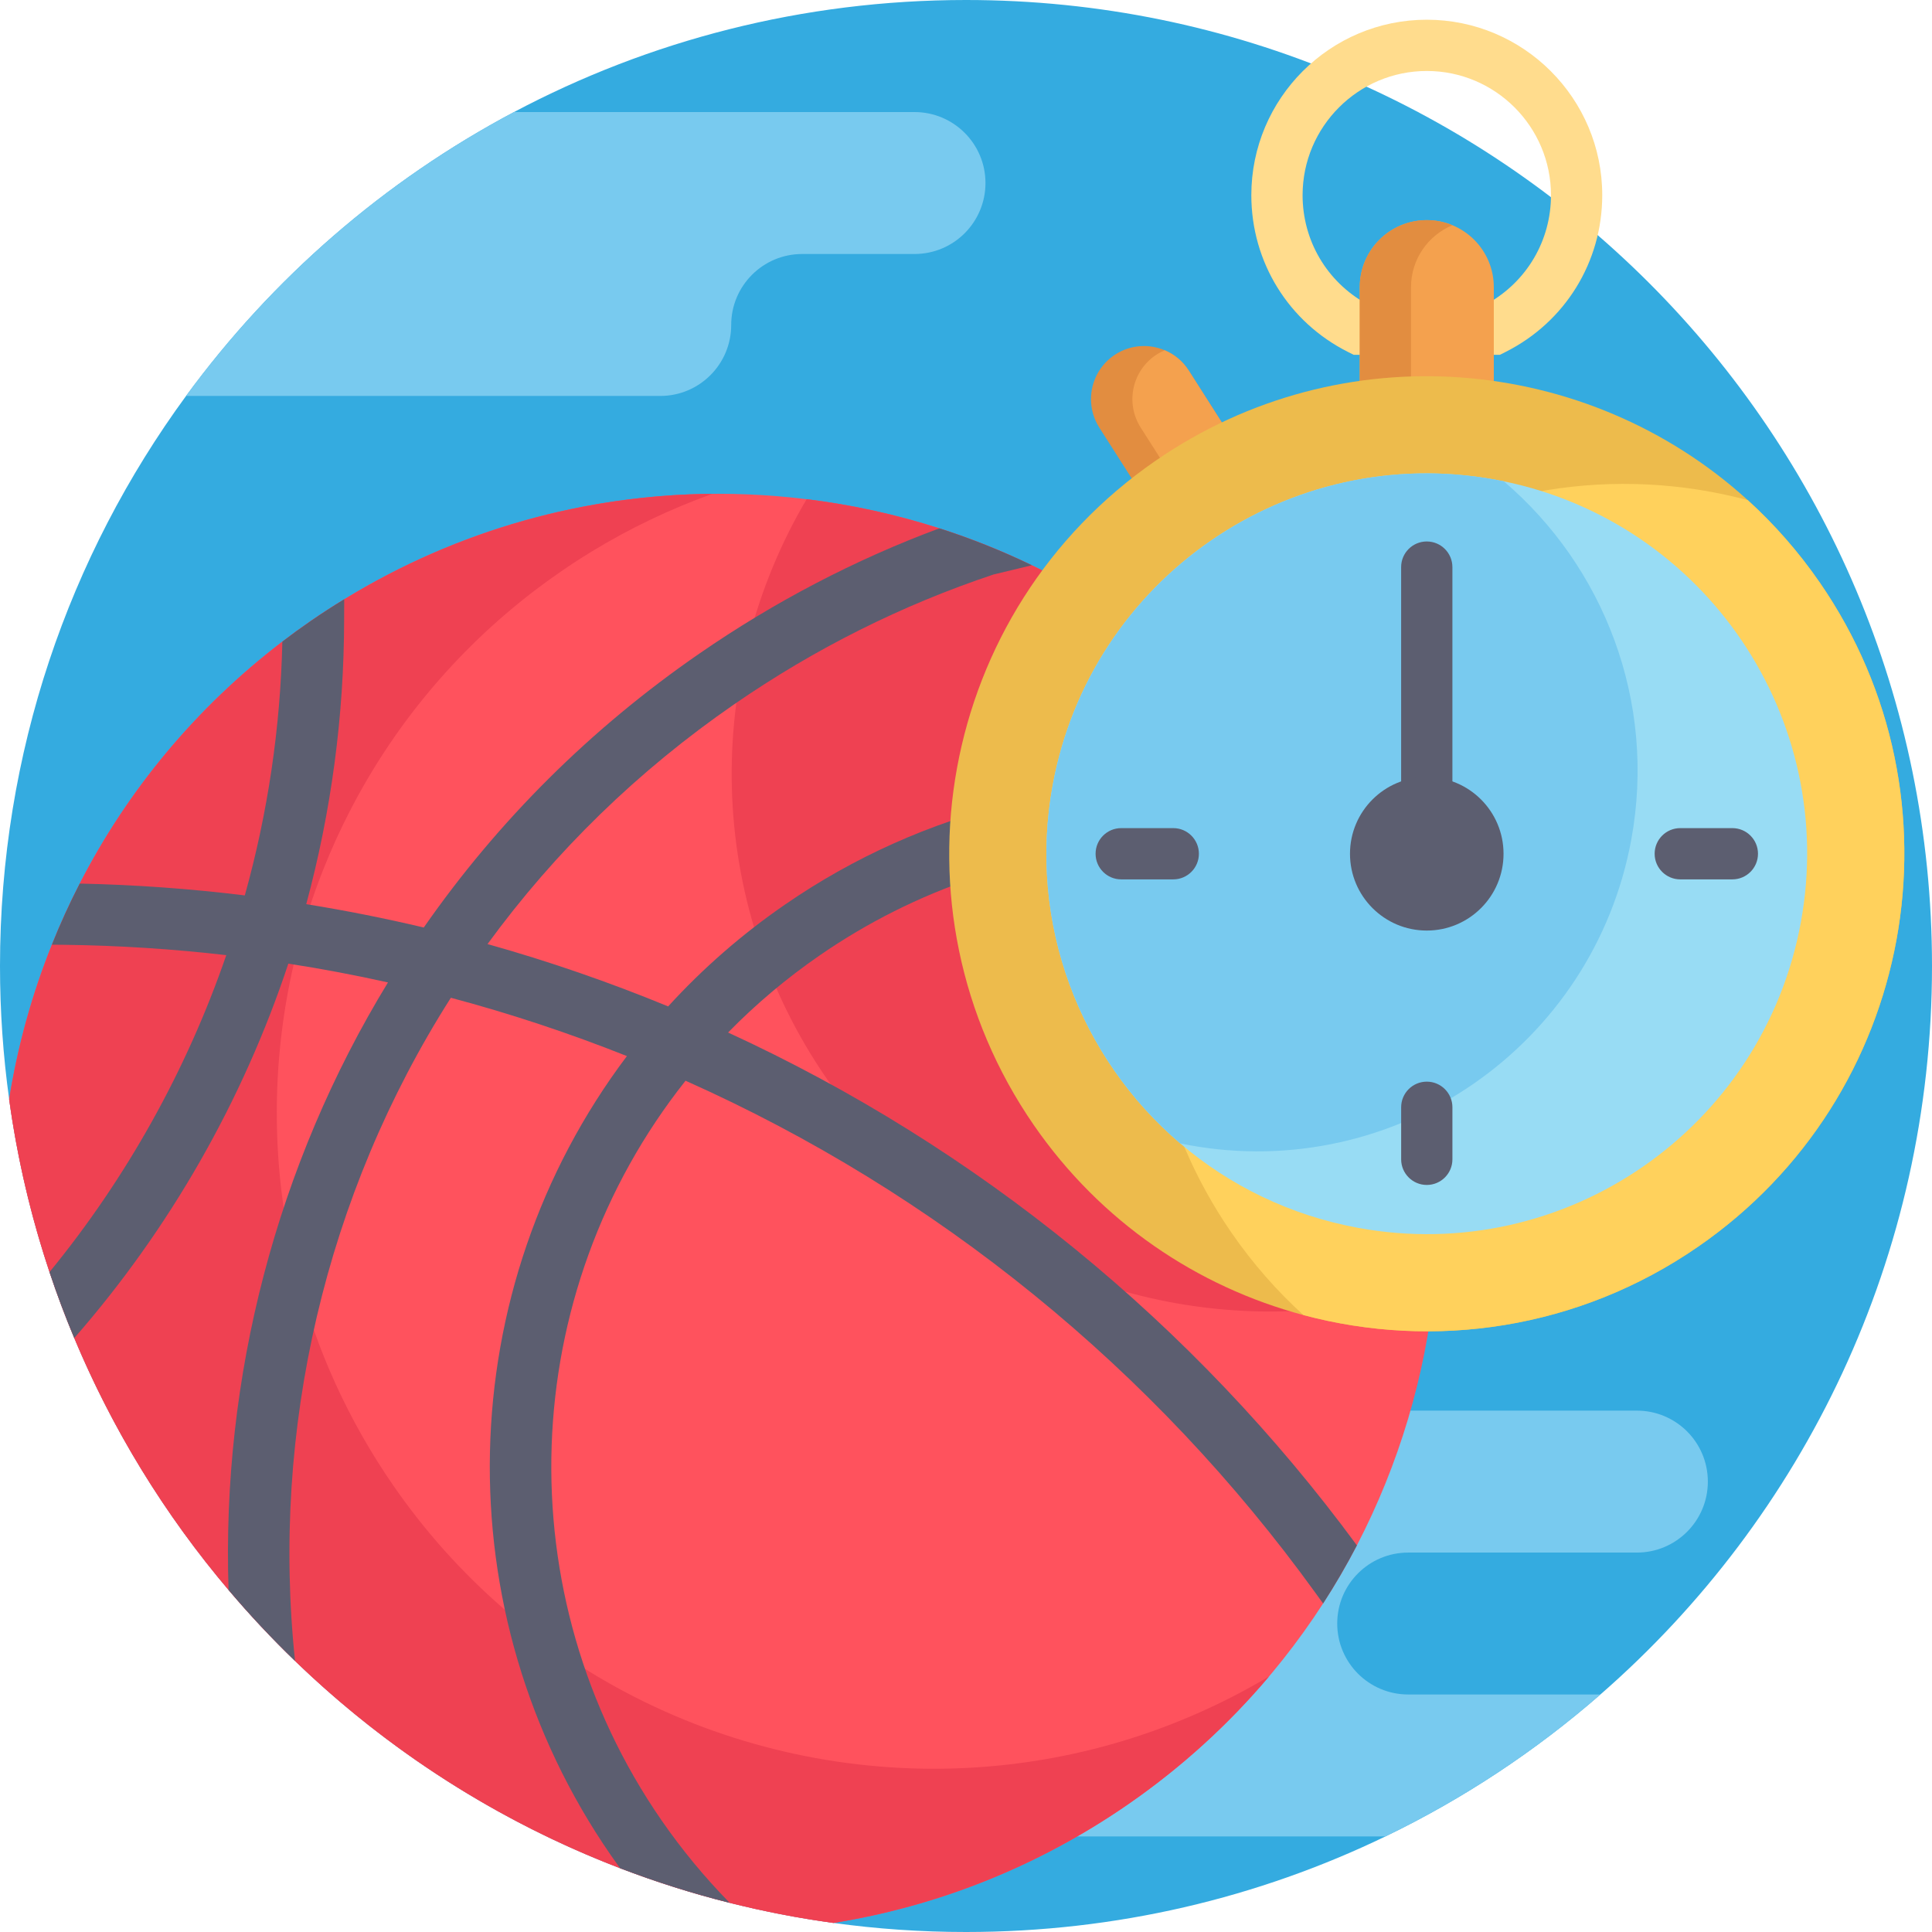 <?xml version="1.0" encoding="iso-8859-1"?>
<!-- Generator: Adobe Illustrator 19.0.0, SVG Export Plug-In . SVG Version: 6.00 Build 0)  -->
<svg xmlns="http://www.w3.org/2000/svg" xmlns:xlink="http://www.w3.org/1999/xlink" version="1.1" id="Capa_1" x="0px" y="0px" viewBox="0 0 512 512" style="enable-background:new 0 0 512 512;" xml:space="preserve">
<path style="fill:#34ABE0;" d="M512,256c0,77.04-34.022,146.119-87.876,193.055c-17.136,14.942-36.279,27.627-56.968,37.616  C333.542,502.909,295.831,512,256,512c-11.922,0-23.646-0.815-35.14-2.403h-0.01c-9.331-1.275-18.495-3.062-27.481-5.329  c-9.927-2.487-19.623-5.559-29.048-9.174c-32.402-12.424-61.628-31.253-86.131-54.93c-6.186-5.966-12.069-12.246-17.617-18.808  c-16.844-19.874-30.699-42.35-40.887-66.748c-2.393-5.726-4.587-11.557-6.562-17.492c-4.911-14.712-8.526-30.03-10.7-45.798v-0.01  C0.825,279.761,0,267.985,0,256c0-56.498,18.307-108.732,49.309-151.071c22.831-31.18,52.537-57.01,86.904-75.233  C171.948,10.742,212.72,0,256,0C397.385,0,512,114.615,512,256z"/>
<g>
	<path style="fill:#78CAEF;" d="M452.598,392.641c0,10.386-8.422,18.808-18.808,18.808h-60.604   c-10.386,0-18.808,8.411-18.808,18.798c0,10.397,8.422,18.808,18.808,18.808h50.939c-17.136,14.942-36.279,27.627-56.968,37.616   h-82.777c-5.193,0-9.895-2.1-13.302-5.507c-3.396-3.406-5.507-8.108-5.507-13.302c0-10.386-8.422-18.808-18.808-18.808h-89.861   c-5.193,0-9.895-2.1-13.302-5.507c-3.396-3.406-5.507-8.108-5.507-13.302c0-10.386,8.422-18.798,18.808-18.798h60.604   c5.193,0,9.895-2.111,13.302-5.507c3.396-3.406,5.507-8.108,5.507-13.302c0-10.386,8.422-18.808,18.808-18.808h178.667   c5.193,0,9.895,2.111,13.302,5.507C450.497,382.746,452.598,387.448,452.598,392.641z"/>
	<path style="fill:#78CAEF;" d="M261.162,48.504c0,5.193-2.111,9.895-5.507,13.302c-3.406,3.406-8.108,5.507-13.302,5.507h-29.769   c-10.386,0-18.808,8.422-18.808,18.808c0,5.193-2.1,9.895-5.507,13.302c-3.406,3.406-8.108,5.507-13.302,5.507H49.309   c22.831-31.18,52.537-57.01,86.904-75.233h106.141C252.74,29.696,261.162,38.118,261.162,48.504z"/>
</g>
<path style="fill:#FF525D;" d="M380.155,340.762c-2.445,23.897-9.394,47.282-20.564,68.775c0,0,0,0,0,0.01  c-2.738,5.256-5.726,10.386-8.955,15.391c-13.197,20.417-30.542,38.619-51.785,53.29c-24.158,16.677-50.813,27.021-77.991,31.368  h-0.01c-9.331-1.275-18.495-3.062-27.481-5.329c-9.927-2.487-19.623-5.559-29.048-9.174c-32.402-12.424-61.628-31.253-86.131-54.93  c-6.186-5.966-12.069-12.246-17.617-18.808c-16.844-19.874-30.699-42.35-40.887-66.748c-2.393-5.726-4.587-11.557-6.562-17.492  c-4.911-14.712-8.526-30.03-10.7-45.798v-0.01c2.236-14.002,6.029-27.742,11.327-40.95c2.194-5.496,4.66-10.898,7.377-16.196  c12.549-24.44,30.584-46.467,53.697-64.125c2.435-1.86,4.932-3.668,7.471-5.423c2.936-2.027,5.914-3.96,8.923-5.789  c37.919-23.218,81.136-31.629,122.546-26.53c11.933,1.452,23.709,4.044,35.171,7.722h0.01c8.359,2.685,16.551,5.945,24.503,9.791  h0.01c28.118,13.531,53.269,34.168,72.537,61.367c0.47,0.658,0.94,1.306,1.39,1.975c4.054,5.872,7.732,11.891,11.034,18.035  C376.999,265.624,383.937,303.825,380.155,340.762z"/>
<g>
	<path style="fill:#EF4152;" d="M380.155,340.762c-26.384,8.485-54.356,8.923-80.457,1.954   c-31.608-8.432-60.479-27.721-80.53-56.738c-32.622-47.25-32.82-107.28-5.402-153.684c11.933,1.452,23.709,4.044,35.171,7.722h0.01   c8.359,2.685,16.551,5.945,24.503,9.791h0.01c28.118,13.531,53.269,34.168,72.537,61.367c0.47,0.658,0.94,1.306,1.39,1.975   c4.054,5.872,7.732,11.891,11.034,18.035C376.999,265.624,383.937,303.825,380.155,340.762z"/>
	<path style="fill:#EF4152;" d="M336.311,444.27c-10.679,12.643-23.186,24.106-37.46,33.959   c-24.168,16.687-50.813,27.021-78.002,31.368C107.645,494.07,18.035,404.501,2.424,291.318c2.236-14.002,6.029-27.753,11.327-40.96   c2.194-5.496,4.66-10.898,7.377-16.196c12.549-24.44,30.584-46.467,53.697-64.125c2.435-1.86,4.932-3.668,7.471-5.423   c2.936-2.027,5.914-3.96,8.923-5.789c30.344-18.589,64.094-27.679,97.593-27.961c-11.045,3.96-21.828,9.07-32.172,15.402   c-2.748,1.672-5.465,3.438-8.14,5.298c-2.32,1.599-4.608,3.25-6.823,4.942c-21.107,16.123-37.564,36.237-49.027,58.556   c-2.487,4.827-4.733,9.77-6.74,14.775c-11.494,28.651-15.245,60.061-10.648,90.791c0.899,5.956,2.1,11.87,3.626,17.742   c4.963,19.237,13.354,37.94,25.297,55.244c8.443,12.225,18.171,23.019,28.881,32.36c5.799,5.078,11.901,9.718,18.254,13.908   c25.349,16.76,54.512,26.436,84.365,28.453h0.01c6.928,0.481,13.897,0.533,20.856,0.167   C283.982,467.08,311.359,459.139,336.311,444.27z"/>
</g>
<path style="fill:#5C5E70;" d="M359.591,409.537c0,0,0,0,0,0.01c-2.738,5.256-5.726,10.386-8.955,15.391l-1.996-2.759  c-42.799-59.277-100.425-106.12-166.964-135.774c-44.805,56.466-47.679,136.171-6.405,195.939  c5.392,7.805,11.473,15.172,18.098,21.922c-9.927-2.487-19.623-5.559-29.048-9.174c-0.836-1.149-1.661-2.309-2.466-3.479  c-44.492-64.428-42.297-149.932,4.284-211.738c-15.256-6.071-30.887-11.254-46.655-15.454  c-33.238,52.182-47.72,114.563-41.294,175.741c-6.186-5.966-12.069-12.246-17.617-18.808  c-1.881-56.299,12.685-112.577,42.245-160.998c-8.767-1.954-17.596-3.615-26.405-4.984c-12.089,36.436-31.514,70.384-56.728,99.234  c-2.393-5.726-4.587-11.557-6.562-17.492c20.396-24.91,36.342-53.488,46.843-83.989c-14.221-1.641-28.588-2.56-42.851-2.738  l-3.365-0.031c2.194-5.496,4.66-10.898,7.377-16.196c14.587,0.303,29.247,1.358,43.75,3.135c6.113-21.901,9.446-44.471,9.947-67.26  c2.435-1.86,4.932-3.668,7.471-5.423c2.936-2.027,5.914-3.96,8.923-5.789l-0.021,5.308c-0.021,25.548-3.406,50.907-10.041,75.483  c10.407,1.672,20.846,3.751,31.148,6.186c19.728-28.338,44.272-52.746,73.028-72.589c19.874-13.72,41.211-24.869,63.603-33.196h0.01  c8.359,2.685,16.551,5.945,24.503,9.791l-10.135,2.435c-24.283,8.088-47.397,19.665-68.723,34.388  c-25.454,17.575-47.407,38.922-65.39,63.561c16.196,4.545,32.235,10.083,47.867,16.52c9.185-10.073,19.571-19.132,30.898-26.937  c18.328-12.664,38.63-21.682,59.831-26.854c13.678-3.354,27.721-5.089,41.859-5.172c12.11-0.094,24.283,1.045,36.342,3.427  c0.47,0.658,0.94,1.306,1.39,1.975c4.054,5.872,7.732,11.891,11.034,18.035l-8.056-2.351c-8.735-2.152-17.565-3.584-26.405-4.284  c-22.361-1.797-44.805,1.014-65.923,8.161c-14.357,4.838-28.108,11.703-40.814,20.48c-8.756,6.04-16.896,12.894-24.273,20.438  C258.999,304.003,316.374,350.772,359.591,409.537z"/>
<g>
	<circle style="fill:#FF6E7C;" cx="292.059" cy="237.202" r="34.327"/>
	<circle style="fill:#FF6E7C;" cx="325.266" cy="294.682" r="18.808"/>
</g>
<path style="fill:#797B89;" d="M323.96,224.546c-22.359-1.793-44.806,1.016-65.924,8.164c0.991-7.687,4.539-14.571,9.756-19.788  c13.681-3.36,27.726-5.092,41.859-5.18C316.097,211.58,321.177,217.487,323.96,224.546z"/>
<path style="fill:#E28D40;" d="M327.837,118.293l-15.914,10.115l-7.805,4.963l-12.79-20.052c-1.494-2.341-2.205-4.963-2.205-7.544  c0-4.639,2.299-9.185,6.499-11.87c4.054-2.581,8.934-2.832,13.04-1.076c2.539,1.055,4.786,2.884,6.374,5.371L327.837,118.293z"/>
<path style="fill:#F4A14E;" d="M327.837,118.293l-15.914,10.115l-9.624-15.088c-4.169-6.552-2.247-15.235,4.295-19.414h0.01  c0.669-0.428,1.358-0.784,2.058-1.076c2.539,1.055,4.786,2.884,6.374,5.371L327.837,118.293z"/>
<path style="fill:#FFDC8D;" d="M397.483,94.031h-38.741l-1.436-0.72c-15.848-7.943-25.692-23.879-25.692-41.588  c0-25.639,20.859-46.498,46.498-46.498c25.639,0,46.498,20.859,46.498,46.498c0,17.71-9.844,33.646-25.692,41.588L397.483,94.031z   M362.035,80.448h32.157c10.424-5.833,16.835-16.702,16.835-28.724c0-18.149-14.765-32.914-32.914-32.914  c-18.149,0-32.914,14.765-32.914,32.914C345.199,63.746,351.611,74.615,362.035,80.448z"/>
<path style="fill:#F4A14E;" d="M395.876,106.204V76.101c0-9.811-7.953-17.763-17.763-17.763l0,0  c-9.811,0-17.763,7.953-17.763,17.763v30.062"/>
<path style="fill:#E28D40;" d="M373.933,106.163V76.101c0-7.404,4.533-13.745,10.971-16.412c-2.093-0.867-4.385-1.351-6.792-1.351  l0,0c-9.811,0-17.763,7.953-17.763,17.763v30.062l35.527,0.042v-0.016L373.933,106.163z"/>
<path style="fill:#EDBB4C;" d="M450.017,330.386c-31.754,21.932-70.019,27.355-104.594,18.119  c-28.045-7.481-53.666-24.597-71.45-50.343c-39.706-57.511-25.287-136.328,32.225-176.034  c49.361-34.095,114.427-28.285,156.985,10.418c7.022,6.384,13.437,13.667,19.059,21.807  C521.958,211.863,507.528,290.68,450.017,330.386z"/>
<path style="fill:#FFD15C;" d="M450.017,330.386c-31.754,21.932-70.019,27.355-104.594,18.119  c-7.022-6.374-13.427-13.657-19.048-21.797c-39.717-57.511-25.287-136.328,32.225-176.044  c31.754-21.932,70.008-27.355,104.584-18.119c7.022,6.384,13.437,13.667,19.059,21.807  C521.958,211.863,507.528,290.68,450.017,330.386z"/>
<path style="fill:#98DCF4;" d="M477.247,244.402c-10.021,54.763-62.537,91.021-117.29,81c-18.077-3.312-34.137-11.254-47.177-22.382  c-26.467-22.559-40.521-58.232-33.813-94.908c10.021-54.763,62.537-91.021,117.29-81c0.763,0.136,1.515,0.282,2.267,0.439  C452.002,138.595,487.142,190.412,477.247,244.402z"/>
<path style="fill:#78CAEF;" d="M432.316,222.459c-10.021,54.763-62.537,91.021-117.29,81c-0.752-0.136-1.505-0.282-2.247-0.439  c-26.467-22.559-40.521-58.232-33.813-94.908c10.021-54.763,62.537-91.021,117.29-81c0.763,0.136,1.515,0.282,2.267,0.439  C424.981,150.12,439.035,185.783,432.316,222.459z"/>
<g>
	<path style="fill:#5C5E70;" d="M378.108,221.933c-3.751,0-6.792-3.041-6.792-6.792v-64.853c0-3.751,3.041-6.792,6.792-6.792   c3.751,0,6.792,3.041,6.792,6.792v64.853C384.9,218.893,381.859,221.933,378.108,221.933z"/>
	<path style="fill:#5C5E70;" d="M459.093,233.045H445.29c-3.751,0-6.792-3.041-6.792-6.792c0-3.751,3.041-6.792,6.792-6.792h13.803   c3.751,0,6.792,3.041,6.792,6.792C465.884,230.004,462.844,233.045,459.093,233.045z"/>
	<path style="fill:#5C5E70;" d="M310.926,233.045h-13.793c-3.751,0-6.792-3.041-6.792-6.792c0-3.751,3.041-6.792,6.792-6.792h13.793   c3.751,0,6.792,3.041,6.792,6.792C317.718,230.004,314.677,233.045,310.926,233.045z"/>
	<path style="fill:#5C5E70;" d="M378.113,314.024c-3.751,0-6.792-3.041-6.792-6.792V293.44c0-3.751,3.041-6.792,6.792-6.792   c3.751,0,6.792,3.041,6.792,6.792v13.793C384.905,310.984,381.864,314.024,378.113,314.024z"/>
	<circle style="fill:#5C5E70;" cx="378.107" cy="226.262" r="20.345"/>
</g>
<g>
</g>
<g>
</g>
<g>
</g>
<g>
</g>
<g>
</g>
<g>
</g>
<g>
</g>
<g>
</g>
<g>
</g>
<g>
</g>
<g>
</g>
<g>
</g>
<g>
</g>
<g>
</g>
<g>
</g>
</svg>

